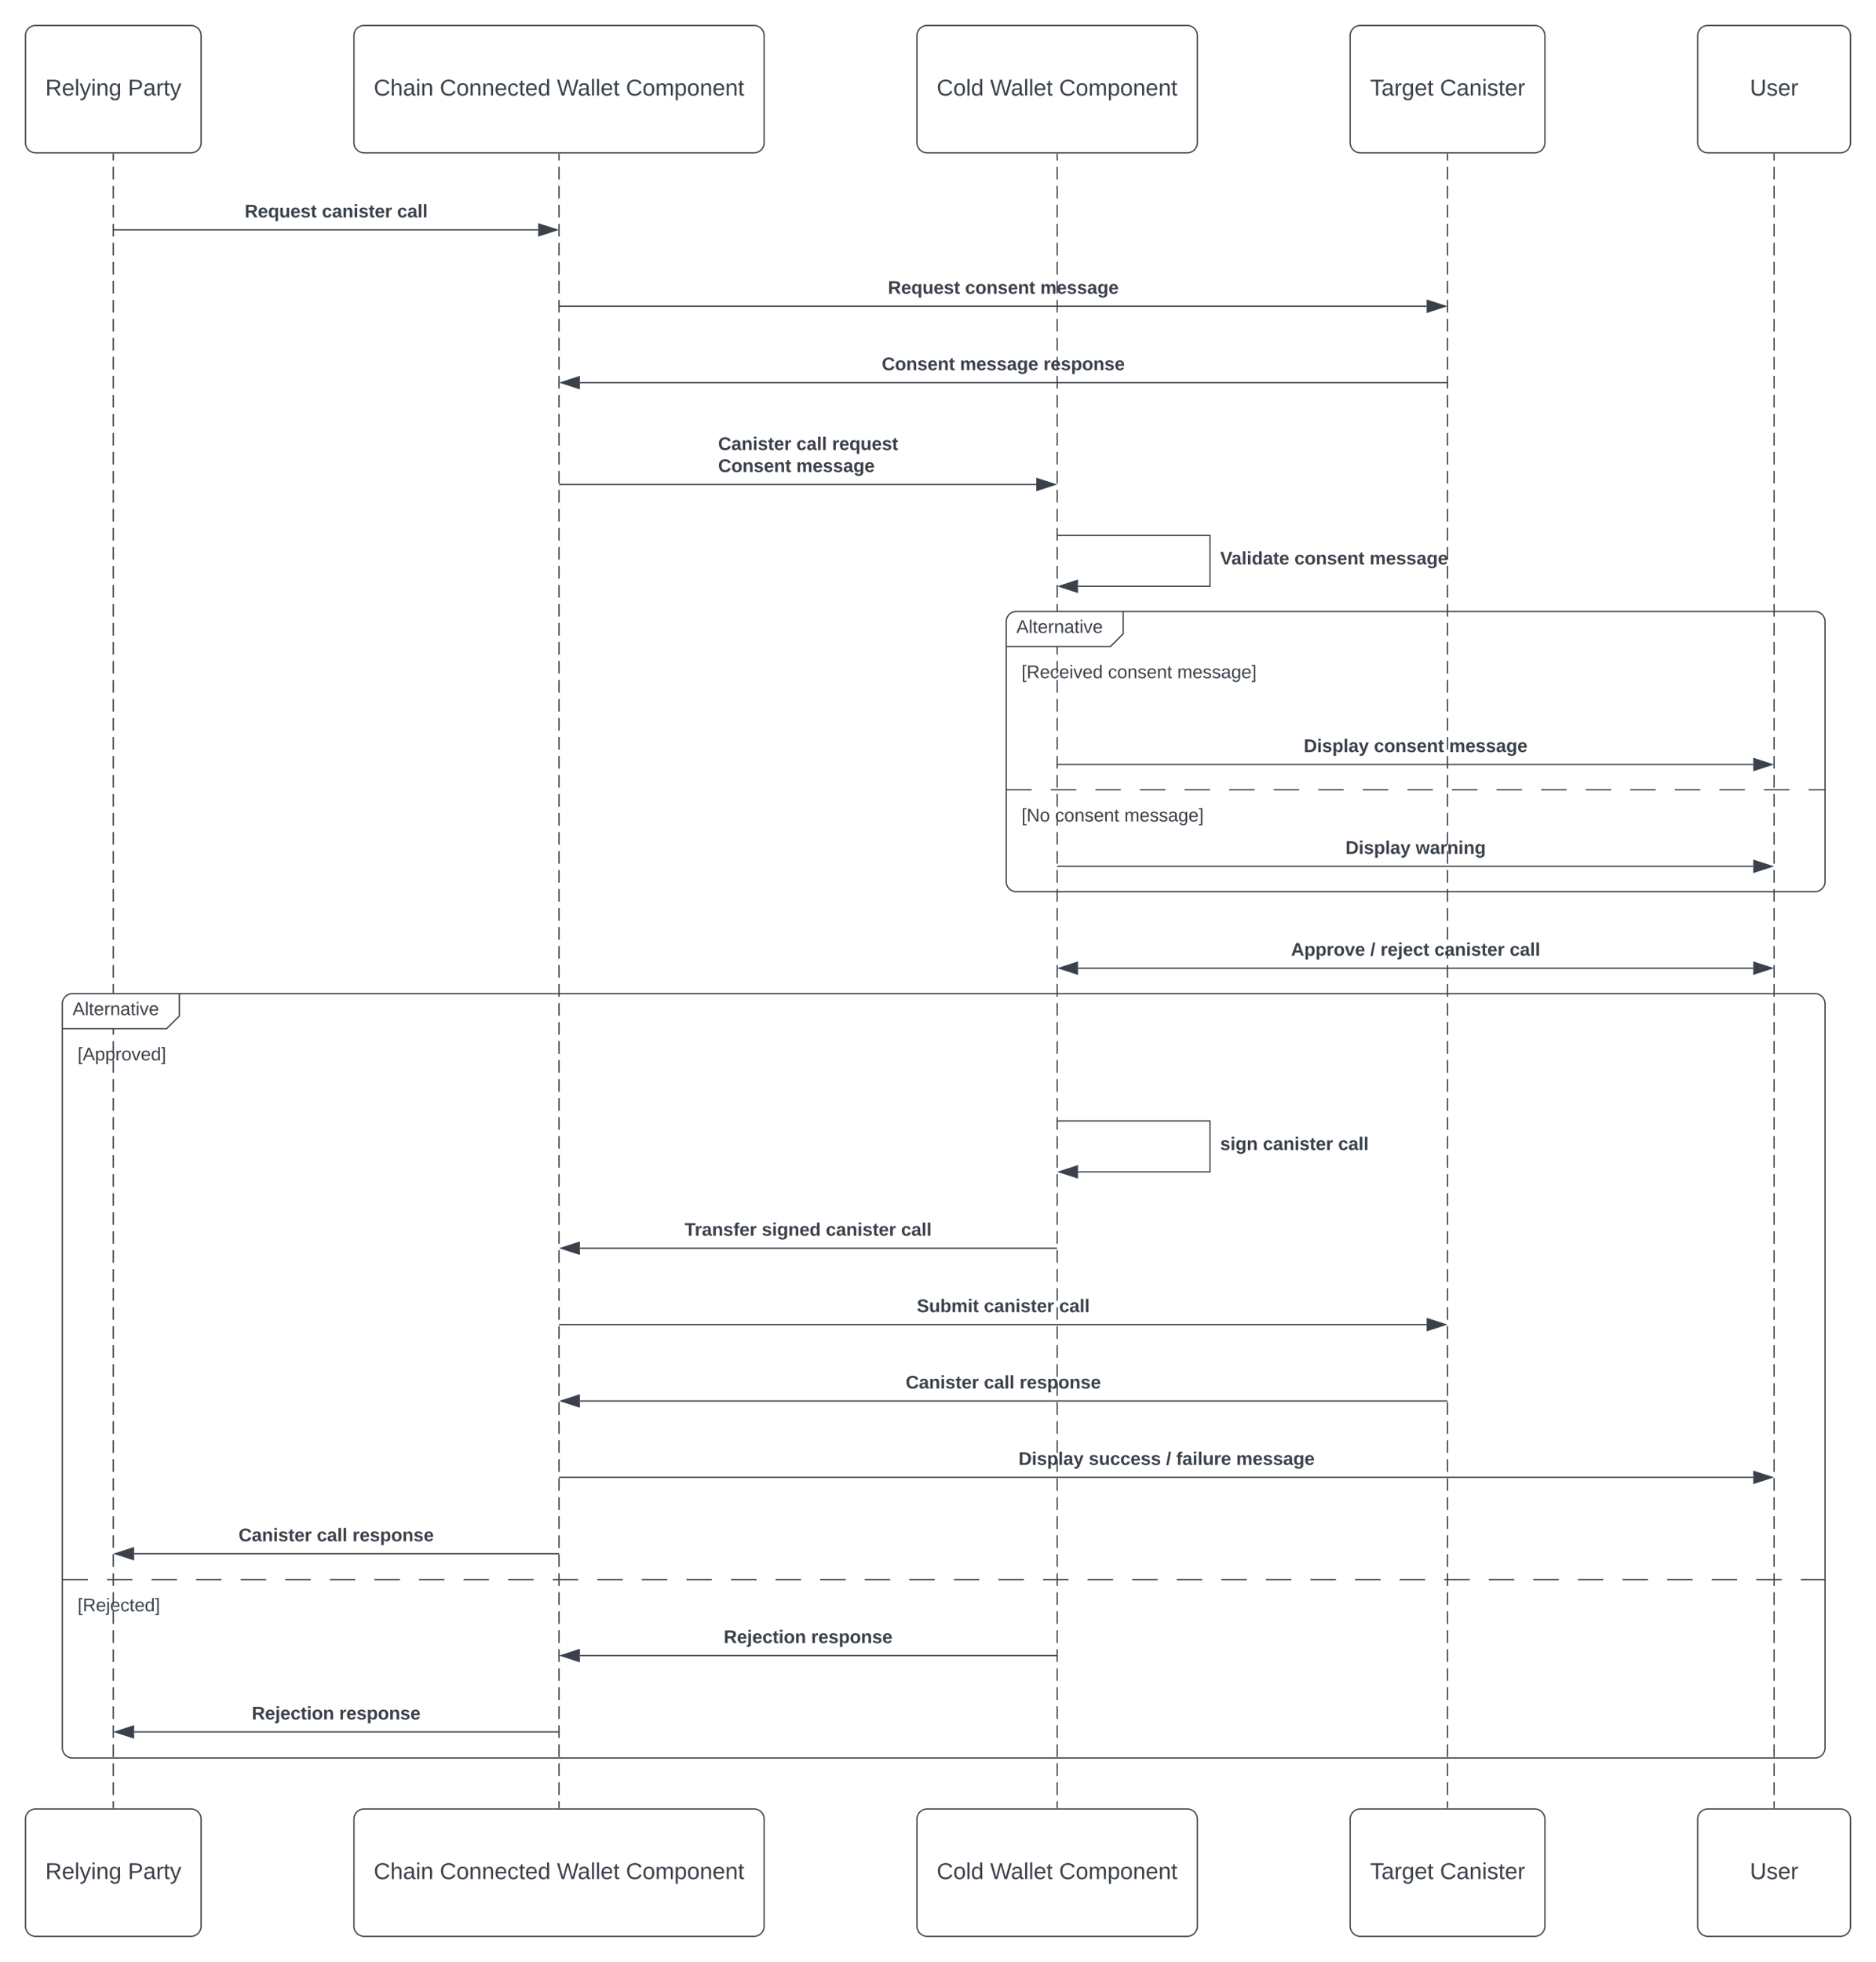 <svg xmlns="http://www.w3.org/2000/svg" xmlns:xlink="http://www.w3.org/1999/xlink" xmlns:lucid="lucid" width="1472.98" height="1540"><g transform="translate(-20 -20)" lucid:page-tab-id="0_0"><path d="M0 0h1760v2560H0z" fill="#fff"/><path d="M108.96 141v4.97m0 4.98v9.94m0 4.97v9.94m0 4.98v9.95m0 4.98v9.95m0 4.97v9.95m0 4.97v9.95m0 4.96v9.95m0 4.98v9.95m0 4.97v9.95m0 4.97v9.95m0 4.97v9.95m0 4.96V325m0 4.98v9.95m0 4.97v9.95m0 4.97v9.95m0 4.97v9.95m0 4.96v9.94m0 4.98v9.94m0 4.98v9.94m0 4.98v9.94m0 4.98v9.94m0 4.98v9.94m0 4.98v9.94m0 4.98v9.94m0 4.97v9.96m0 4.97v9.95m0 4.97v9.95m0 4.97v9.95m0 4.97v9.94m0 4.97v9.96m0 4.97v9.95m0 4.97v9.95m0 4.97v9.95m0 4.97v9.94m0 4.97v9.96m0 4.97v9.95m0 4.97V698m0 4.97v9.95m0 4.97v9.94m0 4.97v9.96m0 4.97v9.94m0 4.98v9.94m0 4.97v9.94m0 5v9.93m0 4.98v9.95m0 4.98v9.94m0 4.98v9.94m0 4.96v9.95m0 4.98v9.95m0 4.97v9.95m0 4.97v9.95m0 4.97v9.95m0 4.96v9.95m0 4.98v9.95m0 4.97v9.95m0 4.97v9.95m0 4.97v9.95m0 4.96v9.95m0 4.98v9.95m0 4.97v9.95m0 4.97v9.95m0 4.97v9.94m0 4.98v9.94m0 4.98v9.94m0 4.98v9.94m0 4.98v9.94m0 4.98v9.94m0 4.98v9.94m0 4.97v9.95m0 4.97v9.94m0 4.97v9.96m0 4.97v9.95m0 4.97v9.95m0 4.97v9.95m0 4.97v9.94m0 4.97v9.96m0 4.97v9.95m0 4.97v9.95m0 4.97v9.95m0 4.97v9.94m0 4.97v9.96m0 4.97v9.95m0 4.97v9.95m0 4.97v9.94m0 5v9.93m0 4.98v9.95m0 4.98v4.97" stroke="#3a414a" fill="none"/><path d="M109.46 141h-1v-.5h1zM109.46 1439.5h-1v-.5h1z" stroke="#3a414a" stroke-width=".05" fill="#3a414a"/><path d="M40 48a8 8 0 0 1 8-8h121.92a8 8 0 0 1 8 8v84a8 8 0 0 1-8 8H48a8 8 0 0 1-8-8z" stroke="#3a414a" fill="#fff"/><use xlink:href="#a" transform="matrix(1,0,0,1,40,40) translate(15.605 55.025)"/><use xlink:href="#b" transform="matrix(1,0,0,1,40,40) translate(80.455 55.025)"/><path d="M1156.55 141v4.97m0 4.98v9.94m0 4.97v9.94m0 4.98v9.95m0 4.98v9.95m0 4.97v9.95m0 4.97v9.95m0 4.96v9.95m0 4.98v9.95m0 4.97v9.95m0 4.97v9.95m0 4.97v9.95m0 4.96V325m0 4.98v9.95m0 4.97v9.95m0 4.97v9.95m0 4.97v9.95m0 4.96v9.94m0 4.98v9.94m0 4.98v9.94m0 4.98v9.94m0 4.98v9.94m0 4.98v9.94m0 4.98v9.94m0 4.98v9.94m0 4.97v9.96m0 4.97v9.95m0 4.97v9.95m0 4.97v9.95m0 4.97v9.94m0 4.97v9.96m0 4.97v9.95m0 4.97v9.95m0 4.97v9.95m0 4.97v9.94m0 4.97v9.96m0 4.97v9.95m0 4.97V698m0 4.97v9.95m0 4.97v9.94m0 4.97v9.96m0 4.97v9.94m0 4.98v9.94m0 4.97v9.94m0 5v9.93m0 4.98v9.95m0 4.98v9.94m0 4.98v9.94m0 4.96v9.95m0 4.98v9.95m0 4.97v9.95m0 4.97v9.95m0 4.97v9.95m0 4.96v9.95m0 4.98v9.95m0 4.97v9.95m0 4.97v9.95m0 4.97v9.95m0 4.96v9.95m0 4.98v9.95m0 4.97v9.95m0 4.97v9.95m0 4.97v9.94m0 4.98v9.94m0 4.98v9.94m0 4.98v9.94m0 4.98v9.94m0 4.98v9.94m0 4.98v9.94m0 4.97v9.95m0 4.97v9.94m0 4.97v9.96m0 4.97v9.95m0 4.97v9.95m0 4.97v9.95m0 4.97v9.94m0 4.97v9.96m0 4.97v9.95m0 4.97v9.95m0 4.97v9.95m0 4.97v9.94m0 4.97v9.96m0 4.97v9.95m0 4.97v9.95m0 4.97v9.94m0 5v9.93m0 4.98v9.95m0 4.98v4.97" stroke="#3a414a" fill="none"/><path d="M1157.05 141h-1v-.5h1zM1157.05 1439.5h-1v-.5h1z" stroke="#3a414a" stroke-width=".05" fill="#3a414a"/><path d="M458.95 141v4.97m0 4.98v9.94m0 4.97v9.94m0 4.98v9.95m0 4.98v9.95m0 4.97v9.95m0 4.97v9.95m0 4.96v9.95m0 4.98v9.95m0 4.97v9.95m0 4.97v9.95m0 4.97v9.95m0 4.96V325m0 4.98v9.95m0 4.97v9.95m0 4.97v9.95m0 4.97v9.95m0 4.96v9.94m0 4.98v9.94m0 4.98v9.94m0 4.98v9.94m0 4.98v9.94m0 4.98v9.94m0 4.98v9.94m0 4.98v9.94m0 4.97v9.96m0 4.97v9.95m0 4.97v9.95m0 4.97v9.95m0 4.97v9.94m0 4.97v9.96m0 4.97v9.95m0 4.97v9.95m0 4.97v9.95m0 4.97v9.94m0 4.97v9.96m0 4.97v9.95m0 4.97V698m0 4.97v9.95m0 4.97v9.94m0 4.97v9.96m0 4.97v9.94m0 4.98v9.94m0 4.97v9.94m0 5v9.93m0 4.98v9.95m0 4.98v9.94m0 4.98v9.94m0 4.96v9.95m0 4.98v9.95m0 4.97v9.95m0 4.97v9.95m0 4.97v9.95m0 4.96v9.95m0 4.98v9.95m0 4.97v9.95m0 4.97v9.95m0 4.97v9.95m0 4.96v9.95m0 4.98v9.95m0 4.97v9.95m0 4.97v9.95m0 4.97v9.94m0 4.98v9.94m0 4.98v9.94m0 4.98v9.94m0 4.98v9.94m0 4.98v9.94m0 4.98v9.94m0 4.97v9.95m0 4.97v9.94m0 4.97v9.96m0 4.97v9.95m0 4.97v9.95m0 4.97v9.95m0 4.97v9.94m0 4.97v9.96m0 4.97v9.95m0 4.97v9.95m0 4.97v9.95m0 4.97v9.94m0 4.97v9.96m0 4.97v9.95m0 4.97v9.95m0 4.97v9.94m0 5v9.93m0 4.98v9.95m0 4.98v4.97" stroke="#3a414a" fill="none"/><path d="M459.45 141h-1v-.5h1zM459.45 1439.5h-1v-.5h1z" stroke="#3a414a" stroke-width=".05" fill="#3a414a"/><path d="M850.05 141v4.97m0 4.98v9.94m0 4.97v9.94m0 4.98v9.95m0 4.98v9.95m0 4.97v9.95m0 4.97v9.95m0 4.96v9.95m0 4.98v9.95m0 4.97v9.95m0 4.97v9.95m0 4.97v9.95m0 4.96V325m0 4.98v9.95m0 4.97v9.95m0 4.97v9.95m0 4.97v9.95m0 4.96v9.94m0 4.98v9.94m0 4.98v9.94m0 4.98v9.94m0 4.98v9.94m0 4.98v9.94m0 4.98v9.94m0 4.98v9.94m0 4.97v9.96m0 4.97v9.95m0 4.97v9.95m0 4.97v9.95m0 4.97v9.94m0 4.97v9.96m0 4.97v9.95m0 4.97v9.95m0 4.97v9.95m0 4.97v9.94m0 4.97v9.96m0 4.97v9.95m0 4.97V698m0 4.97v9.95m0 4.97v9.94m0 4.97v9.96m0 4.97v9.94m0 4.98v9.94m0 4.97v9.94m0 5v9.93m0 4.98v9.95m0 4.98v9.94m0 4.98v9.94m0 4.96v9.95m0 4.98v9.95m0 4.97v9.95m0 4.97v9.95m0 4.97v9.95m0 4.96v9.95m0 4.98v9.95m0 4.97v9.95m0 4.97v9.95m0 4.97v9.95m0 4.96v9.95m0 4.98v9.95m0 4.97v9.95m0 4.97v9.95m0 4.97v9.94m0 4.98v9.94m0 4.98v9.94m0 4.98v9.94m0 4.98v9.94m0 4.98v9.94m0 4.98v9.94m0 4.97v9.95m0 4.97v9.94m0 4.97v9.96m0 4.97v9.95m0 4.97v9.95m0 4.97v9.95m0 4.97v9.94m0 4.97v9.96m0 4.97v9.95m0 4.97v9.95m0 4.97v9.95m0 4.97v9.94m0 4.97v9.96m0 4.97v9.95m0 4.97v9.95m0 4.97v9.94m0 5v9.93m0 4.98v9.95m0 4.98v4.97" stroke="#3a414a" fill="none"/><path d="M850.55 141h-1v-.5h1zM850.55 1439.5h-1v-.5h1z" stroke="#3a414a" stroke-width=".05" fill="#3a414a"/><path d="M1412.98 141v4.97m0 4.98v9.94m0 4.97v9.94m0 4.98v9.95m0 4.98v9.95m0 4.97v9.95m0 4.97v9.95m0 4.96v9.95m0 4.98v9.95m0 4.97v9.95m0 4.97v9.95m0 4.97v9.95m0 4.96V325m0 4.98v9.95m0 4.97v9.95m0 4.97v9.95m0 4.97v9.95m0 4.96v9.94m0 4.98v9.94m0 4.98v9.94m0 4.98v9.94m0 4.98v9.94m0 4.98v9.94m0 4.98v9.94m0 4.98v9.94m0 4.97v9.96m0 4.97v9.95m0 4.97v9.95m0 4.97v9.95m0 4.97v9.94m0 4.97v9.96m0 4.97v9.95m0 4.97v9.95m0 4.97v9.95m0 4.97v9.94m0 4.97v9.96m0 4.97v9.95m0 4.97V698m0 4.97v9.95m0 4.97v9.94m0 4.97v9.96m0 4.97v9.94m0 4.98v9.94m0 4.97v9.94m0 5v9.93m0 4.98v9.95m0 4.98v9.94m0 4.98v9.94m0 4.96v9.95m0 4.98v9.95m0 4.97v9.95m0 4.97v9.95m0 4.97v9.95m0 4.96v9.95m0 4.98v9.95m0 4.97v9.95m0 4.97v9.95m0 4.97v9.95m0 4.96v9.95m0 4.98v9.95m0 4.97v9.95m0 4.97v9.95m0 4.97v9.94m0 4.98v9.94m0 4.98v9.94m0 4.98v9.94m0 4.98v9.94m0 4.98v9.94m0 4.98v9.94m0 4.97v9.95m0 4.97v9.94m0 4.97v9.96m0 4.97v9.95m0 4.97v9.95m0 4.97v9.95m0 4.97v9.94m0 4.97v9.96m0 4.97v9.95m0 4.97v9.95m0 4.97v9.95m0 4.97v9.94m0 4.97v9.96m0 4.97v9.95m0 4.97v9.95m0 4.97v9.94m0 5v9.93m0 4.98v9.95m0 4.98v4.97" stroke="#3a414a" fill="none"/><path d="M1413.48 141h-1v-.5h1zM1413.48 1439.5h-1v-.5h1z" stroke="#3a414a" stroke-width=".05" fill="#3a414a"/><path d="M40 1448a8 8 0 0 1 8-8h121.92a8 8 0 0 1 8 8v84a8 8 0 0 1-8 8H48a8 8 0 0 1-8-8z" stroke="#3a414a" fill="#fff"/><use xlink:href="#a" transform="matrix(1,0,0,1,40,1440) translate(15.605 55.025)"/><use xlink:href="#b" transform="matrix(1,0,0,1,40,1440) translate(80.455 55.025)"/><path d="M297.92 48a8 8 0 0 1 8-8H612a8 8 0 0 1 8 8v84a8 8 0 0 1-8 8H305.9a8 8 0 0 1-8-8z" stroke="#3a414a" fill="#fff"/><use xlink:href="#c" transform="matrix(1,0,0,1,297.92,40) translate(15.53 55.025)"/><use xlink:href="#d" transform="matrix(1,0,0,1,297.92,40) translate(67.43 55.025)"/><use xlink:href="#e" transform="matrix(1,0,0,1,297.92,40) translate(159.38 55.025)"/><use xlink:href="#f" transform="matrix(1,0,0,1,297.92,40) translate(213.58 55.025)"/><path d="M297.92 1448a8 8 0 0 1 8-8H612a8 8 0 0 1 8 8v84a8 8 0 0 1-8 8H305.9a8 8 0 0 1-8-8z" stroke="#3a414a" fill="#fff"/><use xlink:href="#c" transform="matrix(1,0,0,1,297.92,1440) translate(15.53 55.025)"/><use xlink:href="#d" transform="matrix(1,0,0,1,297.92,1440) translate(67.43 55.025)"/><use xlink:href="#e" transform="matrix(1,0,0,1,297.92,1440) translate(159.38 55.025)"/><use xlink:href="#f" transform="matrix(1,0,0,1,297.92,1440) translate(213.58 55.025)"/><path d="M740 48a8 8 0 0 1 8-8h204.1a8 8 0 0 1 8 8v84a8 8 0 0 1-8 8H748a8 8 0 0 1-8-8z" stroke="#3a414a" fill="#fff"/><use xlink:href="#g" transform="matrix(1,0,0,1,739.99,40) translate(15.505 55.025)"/><use xlink:href="#e" transform="matrix(1,0,0,1,739.99,40) translate(57.405 55.025)"/><use xlink:href="#f" transform="matrix(1,0,0,1,739.99,40) translate(111.605 55.025)"/><path d="M740 1448a8 8 0 0 1 8-8h204.1a8 8 0 0 1 8 8v84a8 8 0 0 1-8 8H748a8 8 0 0 1-8-8z" stroke="#3a414a" fill="#fff"/><use xlink:href="#g" transform="matrix(1,0,0,1,739.99,1440) translate(15.505 55.025)"/><use xlink:href="#e" transform="matrix(1,0,0,1,739.99,1440) translate(57.405 55.025)"/><use xlink:href="#f" transform="matrix(1,0,0,1,739.99,1440) translate(111.605 55.025)"/><path d="M1080.1 48a8 8 0 0 1 8-8H1225a8 8 0 0 1 8 8v84a8 8 0 0 1-8 8H1088.1a8 8 0 0 1-8-8z" stroke="#3a414a" fill="#fff"/><use xlink:href="#h" transform="matrix(1,0,0,1,1080.11,40) translate(15.63 55.025)"/><use xlink:href="#i" transform="matrix(1,0,0,1,1080.11,40) translate(70.53 55.025)"/><path d="M1080.1 1448a8 8 0 0 1 8-8H1225a8 8 0 0 1 8 8v84a8 8 0 0 1-8 8H1088.1a8 8 0 0 1-8-8z" stroke="#3a414a" fill="#fff"/><use xlink:href="#h" transform="matrix(1,0,0,1,1080.11,1440) translate(15.63 55.025)"/><use xlink:href="#i" transform="matrix(1,0,0,1,1080.11,1440) translate(70.53 55.025)"/><path d="M1352.98 48a8 8 0 0 1 8-8h104a8 8 0 0 1 8 8v84a8 8 0 0 1-8 8h-104a8 8 0 0 1-8-8z" stroke="#3a414a" fill="#fff"/><use xlink:href="#j" transform="matrix(1,0,0,1,1352.98,40) translate(41.055 55.025)"/><path d="M1352.98 1448a8 8 0 0 1 8-8h104a8 8 0 0 1 8 8v84a8 8 0 0 1-8 8h-104a8 8 0 0 1-8-8z" stroke="#3a414a" fill="#fff"/><use xlink:href="#j" transform="matrix(1,0,0,1,1352.98,1440) translate(41.055 55.025)"/><path d="M109.46 200.45h333.1M109.47 200.45h-.5" stroke="#3a414a" fill="none"/><path d="M457.34 200.45l-14.27 4.64v-9.28z" stroke="#3a414a" fill="#3a414a"/><use xlink:href="#k" transform="matrix(1,0,0,1,212.102,179.18) translate(0 11.516)"/><use xlink:href="#l" transform="matrix(1,0,0,1,212.102,179.18) translate(60.62 11.516)"/><use xlink:href="#m" transform="matrix(1,0,0,1,212.102,179.18) translate(119.72 11.516)"/><path d="M459.45 260.4h680.7M459.47 260.4h-.52" stroke="#3a414a" fill="none"/><path d="M1154.93 260.4l-14.27 4.64v-9.27z" stroke="#3a414a" fill="#3a414a"/><use xlink:href="#k" transform="matrix(1,0,0,1,717.161,239.133) translate(0 11.516)"/><use xlink:href="#n" transform="matrix(1,0,0,1,717.161,239.133) translate(60.62 11.516)"/><use xlink:href="#o" transform="matrix(1,0,0,1,717.161,239.133) translate(119.64 11.516)"/><path d="M1156.05 320.36h-680.7M1156.03 320.36h.52" stroke="#3a414a" fill="none"/><path d="M460.57 320.36l14.27-4.63V325z" stroke="#3a414a" fill="#3a414a"/><use xlink:href="#p" transform="matrix(1,0,0,1,712.362,299.087) translate(0 11.516)"/><use xlink:href="#q" transform="matrix(1,0,0,1,712.362,299.087) translate(61.379 11.516)"/><use xlink:href="#r" transform="matrix(1,0,0,1,712.362,299.087) translate(126.917 11.516)"/><path d="M459.45 400.3h374.22M459.47 400.3h-.52" stroke="#3a414a" fill="none"/><path d="M848.43 400.3l-14.26 4.63v-9.26z" stroke="#3a414a" fill="#3a414a"/><use xlink:href="#s" transform="matrix(1,0,0,1,583.846,361.752) translate(0 11.516)"/><use xlink:href="#t" transform="matrix(1,0,0,1,583.846,361.752) translate(61.459 11.516)"/><use xlink:href="#u" transform="matrix(1,0,0,1,583.846,361.752) translate(89.45 11.516)"/><use xlink:href="#p" transform="matrix(1,0,0,1,583.846,361.752) translate(0 28.79)"/><use xlink:href="#v" transform="matrix(1,0,0,1,583.846,361.752) translate(61.379 28.79)"/><path d="M850.55 440.27h119.5v39.97H866.43M850.56 440.27h-.5" stroke="#3a414a" fill="none"/><path d="M851.67 480.24l14.26-4.64v9.27z" stroke="#3a414a" fill="#3a414a"/><use xlink:href="#w" transform="matrix(1,0,0,1,978.05,451.617) translate(0 11.516)"/><use xlink:href="#n" transform="matrix(1,0,0,1,978.05,451.617) translate(58.3 11.516)"/><use xlink:href="#o" transform="matrix(1,0,0,1,978.05,451.617) translate(117.32 11.516)"/><path d="M810.05 508a8 8 0 0 1 8-8h75.86a8 8 0 0 1 8 8v2.44a17.07 17.07 0 0 1-5 12.08 17.07 17.07 0 0 1-12.06 5h-66.8a8 8 0 0 1-8-8z" fill="#fff"/><path d="M901.9 500v17.52l-10 10h-81.85" stroke="#3a414a" fill="none"/><path d="M810.05 508a8 8 0 0 1 8-8h626.93a8 8 0 0 1 8 8v204a8 8 0 0 1-8 8H818.05a8 8 0 0 1-8-8zM810.05 640h20m15 0h20m15 0h20m15 0h20m15 0h20m15 0h20m15 0h20m15 0h20m15 0h20m15 0h20m15 0h20m15 0h20m15 0h20m15 0h20m15 0h20m15 0h20m15 0h20m15 0h20m15 0h12.93" stroke="#3a414a" fill="none"/><use xlink:href="#x" transform="matrix(1,0,0,1,818.05,500) translate(0 16.879)"/><use xlink:href="#y" transform="matrix(1,0,0,1,822.05,535.516) translate(0 16.879)"/><use xlink:href="#z" transform="matrix(1,0,0,1,822.05,535.516) translate(67.897 16.879)"/><use xlink:href="#A" transform="matrix(1,0,0,1,822.05,535.516) translate(122.279 16.879)"/><use xlink:href="#B" transform="matrix(1,0,0,1,822.05,648) translate(0 16.879)"/><use xlink:href="#z" transform="matrix(1,0,0,1,822.05,648) translate(26.351 16.879)"/><use xlink:href="#A" transform="matrix(1,0,0,1,822.05,648) translate(80.733 16.879)"/><path d="M850.55 620.13h546.05M850.56 620.13h-.5" stroke="#3a414a" fill="none"/><path d="M1411.36 620.13l-14.26 4.64v-9.27z" stroke="#3a414a" fill="#3a414a"/><use xlink:href="#C" transform="matrix(1,0,0,1,1043.685,598.857) translate(0 11.516)"/><use xlink:href="#D" transform="matrix(1,0,0,1,1043.685,598.857) translate(55.101 11.516)"/><use xlink:href="#E" transform="matrix(1,0,0,1,1043.685,598.857) translate(114.121 11.516)"/><path d="M850.55 700.07h546.05M850.56 700.07h-.5" stroke="#3a414a" fill="none"/><path d="M1411.36 700.07l-14.26 4.63v-9.27z" stroke="#3a414a" fill="#3a414a"/><use xlink:href="#C" transform="matrix(1,0,0,1,1076.434,678.795) translate(0 11.516)"/><use xlink:href="#F" transform="matrix(1,0,0,1,1076.434,678.795) translate(55.101 11.516)"/><path d="M866.43 780h530.17" stroke="#3a414a" fill="none"/><path d="M851.67 780l14.26-4.63v9.27zM1411.36 780l-14.26 4.64v-9.27z" stroke="#3a414a" fill="#3a414a"/><use xlink:href="#G" transform="matrix(1,0,0,1,1033.688,758.734) translate(0 11.516)"/><use xlink:href="#H" transform="matrix(1,0,0,1,1033.688,758.734) translate(62.219 11.516)"/><use xlink:href="#I" transform="matrix(1,0,0,1,1033.688,758.734) translate(70.216 11.516)"/><use xlink:href="#J" transform="matrix(1,0,0,1,1033.688,758.734) translate(112.562 11.516)"/><use xlink:href="#K" transform="matrix(1,0,0,1,1033.688,758.734) translate(171.662 11.516)"/><path d="M68.96 808a8 8 0 0 1 8-8h75.86a8 8 0 0 1 8 8v2.45a17.07 17.07 0 0 1-5 12.07 17.07 17.07 0 0 1-12.07 5h-66.8a8 8 0 0 1-8-8z" fill="#fff"/><path d="M160.82 800v17.52l-10 10H68.96" stroke="#3a414a" fill="none"/><path d="M68.96 808a8 8 0 0 1 8-8h1368.02a8 8 0 0 1 8 8v584a8 8 0 0 1-8 8H76.96a8 8 0 0 1-8-8zM68.96 1260h20m15 0h20m15 0h20m15 0h20m15 0h20m15 0h20m15 0h20m15 0h20m15 0h20m15 0h20m15 0h20m15 0h20m15 0h20m15 0h20m15 0h20m15 0h20m15 0h20m15 0h20m15 0h20m15 0h20m15 0h20m15 0h20m15 0h20m15 0h20m15 0h20m15 0h20m15 0h20m15 0h20m15 0h20m15 0h20m15 0h20m15 0h20m15 0h20m15 0h20m15 0h20m15 0h20m15 0h20m15 0h20m15 0h20m15 0h19.02" stroke="#3a414a" fill="none"/><g><use xlink:href="#x" transform="matrix(1,0,0,1,76.96,800) translate(0 16.879)"/></g><g><use xlink:href="#L" transform="matrix(1,0,0,1,80.96,835.516) translate(0 16.879)"/></g><g><use xlink:href="#M" transform="matrix(1,0,0,1,80.96,1268) translate(0 16.879)"/></g><path d="M850.55 899.9h119.5v40H866.43M850.56 899.9h-.5" stroke="#3a414a" fill="none"/><path d="M851.67 939.9l14.26-4.65v9.27z" stroke="#3a414a" fill="#3a414a"/><g><use xlink:href="#N" transform="matrix(1,0,0,1,978.05,911.263) translate(0 11.516)"/><use xlink:href="#O" transform="matrix(1,0,0,1,978.05,911.263) translate(33.509 11.516)"/><use xlink:href="#K" transform="matrix(1,0,0,1,978.05,911.263) translate(92.609 11.516)"/></g><path d="M849.55 999.84h-374.2M849.54 999.84h.5" stroke="#3a414a" fill="none"/><path d="M460.57 999.84l14.27-4.64v9.27z" stroke="#3a414a" fill="#3a414a"/><g><use xlink:href="#P" transform="matrix(1,0,0,1,557.495,978.564) translate(0 11.516)"/><use xlink:href="#Q" transform="matrix(1,0,0,1,557.495,978.564) translate(60.66 11.516)"/><use xlink:href="#J" transform="matrix(1,0,0,1,557.495,978.564) translate(110.923 11.516)"/><use xlink:href="#K" transform="matrix(1,0,0,1,557.495,978.564) translate(170.023 11.516)"/></g><path d="M459.45 1059.8h680.7M459.47 1059.8h-.52" stroke="#3a414a" fill="none"/><path d="M1154.93 1059.8l-14.27 4.63v-9.27z" stroke="#3a414a" fill="#3a414a"/><g><use xlink:href="#R" transform="matrix(1,0,0,1,739.873,1038.518) translate(0 11.516)"/><use xlink:href="#O" transform="matrix(1,0,0,1,739.873,1038.518) translate(52.662 11.516)"/><use xlink:href="#K" transform="matrix(1,0,0,1,739.873,1038.518) translate(111.762 11.516)"/></g><path d="M1156.05 1119.75h-680.7M1156.03 1119.75h.52" stroke="#3a414a" fill="none"/><path d="M460.57 1119.75l14.27-4.64v9.28z" stroke="#3a414a" fill="#3a414a"/><g><use xlink:href="#S" transform="matrix(1,0,0,1,731.096,1098.472) translate(0 11.516)"/><use xlink:href="#T" transform="matrix(1,0,0,1,731.096,1098.472) translate(61.459 11.516)"/><use xlink:href="#U" transform="matrix(1,0,0,1,731.096,1098.472) translate(89.45 11.516)"/></g><path d="M459.45 1179.7h937.15M459.47 1179.7h-.52" stroke="#3a414a" fill="none"/><path d="M1411.36 1179.7l-14.26 4.63v-9.26z" stroke="#3a414a" fill="#3a414a"/><g><use xlink:href="#C" transform="matrix(1,0,0,1,819.727,1158.426) translate(0 11.516)"/><use xlink:href="#V" transform="matrix(1,0,0,1,819.727,1158.426) translate(55.101 11.516)"/><use xlink:href="#W" transform="matrix(1,0,0,1,819.727,1158.426) translate(115.841 11.516)"/><use xlink:href="#X" transform="matrix(1,0,0,1,819.727,1158.426) translate(123.838 11.516)"/><use xlink:href="#E" transform="matrix(1,0,0,1,819.727,1158.426) translate(170.942 11.516)"/></g><path d="M458.45 1239.65h-333.1M458.44 1239.65h.5" stroke="#3a414a" fill="none"/><path d="M110.58 1239.65l14.26-4.63v9.27z" stroke="#3a414a" fill="#3a414a"/><g><use xlink:href="#S" transform="matrix(1,0,0,1,207.303,1218.38) translate(0 11.516)"/><use xlink:href="#T" transform="matrix(1,0,0,1,207.303,1218.38) translate(61.459 11.516)"/><use xlink:href="#U" transform="matrix(1,0,0,1,207.303,1218.38) translate(89.45 11.516)"/></g><path d="M849.55 1319.6h-374.2M849.54 1319.6h.5" stroke="#3a414a" fill="none"/><path d="M460.57 1319.6l14.27-4.64v9.27z" stroke="#3a414a" fill="#3a414a"/><g><use xlink:href="#Y" transform="matrix(1,0,0,1,588.265,1298.318) translate(0 11.516)"/><use xlink:href="#Z" transform="matrix(1,0,0,1,588.265,1298.318) translate(68.617 11.516)"/></g><path d="M458.45 1379.55h-333.1M458.44 1379.55h.5" stroke="#3a414a" fill="none"/><path d="M110.58 1379.55l14.26-4.64v9.28z" stroke="#3a414a" fill="#3a414a"/><g><use xlink:href="#Y" transform="matrix(1,0,0,1,217.72,1358.272) translate(0 11.516)"/><use xlink:href="#Z" transform="matrix(1,0,0,1,217.72,1358.272) translate(68.617 11.516)"/></g><defs><path fill="#3a414a" d="M233-177c-1 41-23 64-60 70L243 0h-38l-65-103H63V0H30v-248c88 3 205-21 203 71zM63-129c60-2 137 13 137-47 0-61-80-42-137-45v92" id="aa"/><path fill="#3a414a" d="M100-194c63 0 86 42 84 106H49c0 40 14 67 53 68 26 1 43-12 49-29l28 8c-11 28-37 45-77 45C44 4 14-33 15-96c1-61 26-98 85-98zm52 81c6-60-76-77-97-28-3 7-6 17-6 28h103" id="ab"/><path fill="#3a414a" d="M24 0v-261h32V0H24" id="ac"/><path fill="#3a414a" d="M179-190L93 31C79 59 56 82 12 73V49c39 6 53-20 64-50L1-190h34L92-34l54-156h33" id="ad"/><path fill="#3a414a" d="M24-231v-30h32v30H24zM24 0v-190h32V0H24" id="ae"/><path fill="#3a414a" d="M117-194c89-4 53 116 60 194h-32v-121c0-31-8-49-39-48C34-167 62-67 57 0H25l-1-190h30c1 10-1 24 2 32 11-22 29-35 61-36" id="af"/><path fill="#3a414a" d="M177-190C167-65 218 103 67 71c-23-6-38-20-44-43l32-5c15 47 100 32 89-28v-30C133-14 115 1 83 1 29 1 15-40 15-95c0-56 16-97 71-98 29-1 48 16 59 35 1-10 0-23 2-32h30zM94-22c36 0 50-32 50-73 0-42-14-75-50-75-39 0-46 34-46 75s6 73 46 73" id="ag"/><g id="a"><use transform="matrix(0.05,0,0,0.05,0,0)" xlink:href="#aa"/><use transform="matrix(0.05,0,0,0.05,12.95,0)" xlink:href="#ab"/><use transform="matrix(0.05,0,0,0.05,22.95,0)" xlink:href="#ac"/><use transform="matrix(0.05,0,0,0.05,26.9,0)" xlink:href="#ad"/><use transform="matrix(0.05,0,0,0.05,35.9,0)" xlink:href="#ae"/><use transform="matrix(0.05,0,0,0.05,39.85,0)" xlink:href="#af"/><use transform="matrix(0.05,0,0,0.05,49.85,0)" xlink:href="#ag"/></g><path fill="#3a414a" d="M30-248c87 1 191-15 191 75 0 78-77 80-158 76V0H30v-248zm33 125c57 0 124 11 124-50 0-59-68-47-124-48v98" id="ah"/><path fill="#3a414a" d="M141-36C126-15 110 5 73 4 37 3 15-17 15-53c-1-64 63-63 125-63 3-35-9-54-41-54-24 1-41 7-42 31l-33-3c5-37 33-52 76-52 45 0 72 20 72 64v82c-1 20 7 32 28 27v20c-31 9-61-2-59-35zM48-53c0 20 12 33 32 33 41-3 63-29 60-74-43 2-92-5-92 41" id="ai"/><path fill="#3a414a" d="M114-163C36-179 61-72 57 0H25l-1-190h30c1 12-1 29 2 39 6-27 23-49 58-41v29" id="aj"/><path fill="#3a414a" d="M59-47c-2 24 18 29 38 22v24C64 9 27 4 27-40v-127H5v-23h24l9-43h21v43h35v23H59v120" id="ak"/><g id="b"><use transform="matrix(0.05,0,0,0.05,0,0)" xlink:href="#ah"/><use transform="matrix(0.05,0,0,0.05,12,0)" xlink:href="#ai"/><use transform="matrix(0.05,0,0,0.05,22,0)" xlink:href="#aj"/><use transform="matrix(0.05,0,0,0.05,27.95,0)" xlink:href="#ak"/><use transform="matrix(0.05,0,0,0.05,32.95,0)" xlink:href="#ad"/></g><path fill="#3a414a" d="M212-179c-10-28-35-45-73-45-59 0-87 40-87 99 0 60 29 101 89 101 43 0 62-24 78-52l27 14C228-24 195 4 139 4 59 4 22-46 18-125c-6-104 99-153 187-111 19 9 31 26 39 46" id="al"/><path fill="#3a414a" d="M106-169C34-169 62-67 57 0H25v-261h32l-1 103c12-21 28-36 61-36 89 0 53 116 60 194h-32v-121c2-32-8-49-39-48" id="am"/><g id="c"><use transform="matrix(0.05,0,0,0.05,0,0)" xlink:href="#al"/><use transform="matrix(0.05,0,0,0.05,12.95,0)" xlink:href="#am"/><use transform="matrix(0.05,0,0,0.05,22.95,0)" xlink:href="#ai"/><use transform="matrix(0.05,0,0,0.05,32.95,0)" xlink:href="#ae"/><use transform="matrix(0.05,0,0,0.05,36.9,0)" xlink:href="#af"/></g><path fill="#3a414a" d="M100-194c62-1 85 37 85 99 1 63-27 99-86 99S16-35 15-95c0-66 28-99 85-99zM99-20c44 1 53-31 53-75 0-43-8-75-51-75s-53 32-53 75 10 74 51 75" id="an"/><path fill="#3a414a" d="M96-169c-40 0-48 33-48 73s9 75 48 75c24 0 41-14 43-38l32 2c-6 37-31 61-74 61-59 0-76-41-82-99-10-93 101-131 147-64 4 7 5 14 7 22l-32 3c-4-21-16-35-41-35" id="ao"/><path fill="#3a414a" d="M85-194c31 0 48 13 60 33l-1-100h32l1 261h-30c-2-10 0-23-3-31C134-8 116 4 85 4 32 4 16-35 15-94c0-66 23-100 70-100zm9 24c-40 0-46 34-46 75 0 40 6 74 45 74 42 0 51-32 51-76 0-42-9-74-50-73" id="ap"/><g id="d"><use transform="matrix(0.05,0,0,0.05,0,0)" xlink:href="#al"/><use transform="matrix(0.05,0,0,0.05,12.95,0)" xlink:href="#an"/><use transform="matrix(0.05,0,0,0.05,22.95,0)" xlink:href="#af"/><use transform="matrix(0.05,0,0,0.05,32.95,0)" xlink:href="#af"/><use transform="matrix(0.05,0,0,0.05,42.95,0)" xlink:href="#ab"/><use transform="matrix(0.05,0,0,0.05,52.95,0)" xlink:href="#ao"/><use transform="matrix(0.05,0,0,0.05,61.95,0)" xlink:href="#ak"/><use transform="matrix(0.05,0,0,0.05,66.95,0)" xlink:href="#ab"/><use transform="matrix(0.05,0,0,0.05,76.95,0)" xlink:href="#ap"/></g><path fill="#3a414a" d="M266 0h-40l-56-210L115 0H75L2-248h35L96-30l15-64 43-154h32l59 218 59-218h35" id="aq"/><g id="e"><use transform="matrix(0.05,0,0,0.05,0,0)" xlink:href="#aq"/><use transform="matrix(0.05,0,0,0.05,16.3,0)" xlink:href="#ai"/><use transform="matrix(0.05,0,0,0.05,26.3,0)" xlink:href="#ac"/><use transform="matrix(0.05,0,0,0.05,30.25,0)" xlink:href="#ac"/><use transform="matrix(0.05,0,0,0.05,34.2,0)" xlink:href="#ab"/><use transform="matrix(0.05,0,0,0.05,44.2,0)" xlink:href="#ak"/></g><path fill="#3a414a" d="M210-169c-67 3-38 105-44 169h-31v-121c0-29-5-50-35-48C34-165 62-65 56 0H25l-1-190h30c1 10-1 24 2 32 10-44 99-50 107 0 11-21 27-35 58-36 85-2 47 119 55 194h-31v-121c0-29-5-49-35-48" id="ar"/><path fill="#3a414a" d="M115-194c55 1 70 41 70 98S169 2 115 4C84 4 66-9 55-30l1 105H24l-1-265h31l2 30c10-21 28-34 59-34zm-8 174c40 0 45-34 45-75s-6-73-45-74c-42 0-51 32-51 76 0 43 10 73 51 73" id="as"/><g id="f"><use transform="matrix(0.05,0,0,0.05,0,0)" xlink:href="#al"/><use transform="matrix(0.05,0,0,0.05,12.95,0)" xlink:href="#an"/><use transform="matrix(0.05,0,0,0.05,22.95,0)" xlink:href="#ar"/><use transform="matrix(0.05,0,0,0.05,37.9,0)" xlink:href="#as"/><use transform="matrix(0.05,0,0,0.05,47.9,0)" xlink:href="#an"/><use transform="matrix(0.05,0,0,0.05,57.9,0)" xlink:href="#af"/><use transform="matrix(0.05,0,0,0.05,67.9,0)" xlink:href="#ab"/><use transform="matrix(0.05,0,0,0.05,77.9,0)" xlink:href="#af"/><use transform="matrix(0.05,0,0,0.05,87.9,0)" xlink:href="#ak"/></g><g id="g"><use transform="matrix(0.05,0,0,0.05,0,0)" xlink:href="#al"/><use transform="matrix(0.05,0,0,0.05,12.95,0)" xlink:href="#an"/><use transform="matrix(0.05,0,0,0.05,22.95,0)" xlink:href="#ac"/><use transform="matrix(0.05,0,0,0.05,26.9,0)" xlink:href="#ap"/></g><path fill="#3a414a" d="M127-220V0H93v-220H8v-28h204v28h-85" id="at"/><g id="h"><use transform="matrix(0.05,0,0,0.05,0,0)" xlink:href="#at"/><use transform="matrix(0.05,0,0,0.05,8.95,0)" xlink:href="#ai"/><use transform="matrix(0.05,0,0,0.05,18.95,0)" xlink:href="#aj"/><use transform="matrix(0.05,0,0,0.05,24.9,0)" xlink:href="#ag"/><use transform="matrix(0.05,0,0,0.05,34.9,0)" xlink:href="#ab"/><use transform="matrix(0.05,0,0,0.05,44.9,0)" xlink:href="#ak"/></g><path fill="#3a414a" d="M135-143c-3-34-86-38-87 0 15 53 115 12 119 90S17 21 10-45l28-5c4 36 97 45 98 0-10-56-113-15-118-90-4-57 82-63 122-42 12 7 21 19 24 35" id="au"/><g id="i"><use transform="matrix(0.05,0,0,0.05,0,0)" xlink:href="#al"/><use transform="matrix(0.05,0,0,0.05,12.95,0)" xlink:href="#ai"/><use transform="matrix(0.05,0,0,0.05,22.95,0)" xlink:href="#af"/><use transform="matrix(0.05,0,0,0.05,32.95,0)" xlink:href="#ae"/><use transform="matrix(0.05,0,0,0.05,36.9,0)" xlink:href="#au"/><use transform="matrix(0.05,0,0,0.05,45.9,0)" xlink:href="#ak"/><use transform="matrix(0.05,0,0,0.05,50.9,0)" xlink:href="#ab"/><use transform="matrix(0.05,0,0,0.05,60.9,0)" xlink:href="#aj"/></g><path fill="#3a414a" d="M232-93c-1 65-40 97-104 97C67 4 28-28 28-90v-158h33c8 89-33 224 67 224 102 0 64-133 71-224h33v155" id="av"/><g id="j"><use transform="matrix(0.05,0,0,0.05,0,0)" xlink:href="#av"/><use transform="matrix(0.05,0,0,0.05,12.95,0)" xlink:href="#au"/><use transform="matrix(0.05,0,0,0.05,21.95,0)" xlink:href="#ab"/><use transform="matrix(0.05,0,0,0.05,31.95,0)" xlink:href="#aj"/></g><path fill="#3a414a" d="M240-174c0 40-23 61-54 70L253 0h-59l-57-94H76V0H24v-248c93 4 217-23 216 74zM76-134c48-2 112 12 112-38 0-48-66-32-112-35v73" id="aw"/><path fill="#3a414a" d="M185-48c-13 30-37 53-82 52C43 2 14-33 14-96s30-98 90-98c62 0 83 45 84 108H66c0 31 8 55 39 56 18 0 30-7 34-22zm-45-69c5-46-57-63-70-21-2 6-4 13-4 21h74" id="ax"/><path fill="#3a414a" d="M84 4C32 4 15-41 15-95c0-55 18-99 73-99 29 0 47 12 58 34l2-30h48l-1 265h-49V-32C136-9 114 4 84 4zm21-34c32 0 41-29 41-66 0-36-9-64-40-64-33 0-39 30-40 65 0 43 13 65 39 65" id="ay"/><path fill="#3a414a" d="M85 4C-2 5 27-109 22-190h50c7 57-23 150 33 157 60-5 35-97 40-157h50l1 190h-47c-2-12 1-28-3-38-12 25-28 42-61 42" id="az"/><path fill="#3a414a" d="M137-138c1-29-70-34-71-4 15 46 118 7 119 86 1 83-164 76-172 9l43-7c4 19 20 25 44 25 33 8 57-30 24-41C81-84 22-81 20-136c-2-80 154-74 161-7" id="aA"/><path fill="#3a414a" d="M115-3C79 11 28 4 28-45v-112H4v-33h27l15-45h31v45h36v33H77v99c-1 23 16 31 38 25v30" id="aB"/><g id="k"><use transform="matrix(0.04,0,0,0.04,0,0)" xlink:href="#aw"/><use transform="matrix(0.04,0,0,0.04,10.357,0)" xlink:href="#ax"/><use transform="matrix(0.04,0,0,0.04,18.354,0)" xlink:href="#ay"/><use transform="matrix(0.04,0,0,0.04,27.111,0)" xlink:href="#az"/><use transform="matrix(0.04,0,0,0.04,35.868,0)" xlink:href="#ax"/><use transform="matrix(0.04,0,0,0.04,43.865,0)" xlink:href="#aA"/><use transform="matrix(0.04,0,0,0.04,51.862,0)" xlink:href="#aB"/></g><path fill="#3a414a" d="M190-63c-7 42-38 67-86 67-59 0-84-38-90-98-12-110 154-137 174-36l-49 2c-2-19-15-32-35-32-30 0-35 28-38 64-6 74 65 87 74 30" id="aC"/><path fill="#3a414a" d="M133-34C117-15 103 5 69 4 32 3 11-16 11-54c-1-60 55-63 116-61 1-26-3-47-28-47-18 1-26 9-28 27l-52-2c7-38 36-58 82-57s74 22 75 68l1 82c-1 14 12 18 25 15v27c-30 8-71 5-69-32zm-48 3c29 0 43-24 42-57-32 0-66-3-65 30 0 17 8 27 23 27" id="aD"/><path fill="#3a414a" d="M135-194c87-1 58 113 63 194h-50c-7-57 23-157-34-157-59 0-34 97-39 157H25l-1-190h47c2 12-1 28 3 38 12-26 28-41 61-42" id="aE"/><path fill="#3a414a" d="M25-224v-37h50v37H25zM25 0v-190h50V0H25" id="aF"/><path fill="#3a414a" d="M135-150c-39-12-60 13-60 57V0H25l-1-190h47c2 13-1 29 3 40 6-28 27-53 61-41v41" id="aG"/><g id="l"><use transform="matrix(0.04,0,0,0.04,0,0)" xlink:href="#aC"/><use transform="matrix(0.04,0,0,0.04,7.997,0)" xlink:href="#aD"/><use transform="matrix(0.04,0,0,0.04,15.995,0)" xlink:href="#aE"/><use transform="matrix(0.04,0,0,0.04,24.752,0)" xlink:href="#aF"/><use transform="matrix(0.04,0,0,0.04,28.75,0)" xlink:href="#aA"/><use transform="matrix(0.04,0,0,0.04,36.748,0)" xlink:href="#aB"/><use transform="matrix(0.04,0,0,0.04,41.506,0)" xlink:href="#ax"/><use transform="matrix(0.04,0,0,0.04,49.503,0)" xlink:href="#aG"/></g><path fill="#3a414a" d="M25 0v-261h50V0H25" id="aH"/><g id="m"><use transform="matrix(0.04,0,0,0.04,0,0)" xlink:href="#aC"/><use transform="matrix(0.04,0,0,0.04,7.997,0)" xlink:href="#aD"/><use transform="matrix(0.04,0,0,0.04,15.995,0)" xlink:href="#aH"/><use transform="matrix(0.04,0,0,0.04,19.993,0)" xlink:href="#aH"/></g><path fill="#3a414a" d="M110-194c64 0 96 36 96 99 0 64-35 99-97 99-61 0-95-36-95-99 0-62 34-99 96-99zm-1 164c35 0 45-28 45-65 0-40-10-65-43-65-34 0-45 26-45 65 0 36 10 65 43 65" id="aI"/><g id="n"><use transform="matrix(0.04,0,0,0.04,0,0)" xlink:href="#aC"/><use transform="matrix(0.04,0,0,0.04,7.997,0)" xlink:href="#aI"/><use transform="matrix(0.04,0,0,0.04,16.754,0)" xlink:href="#aE"/><use transform="matrix(0.04,0,0,0.04,25.511,0)" xlink:href="#aA"/><use transform="matrix(0.04,0,0,0.04,33.509,0)" xlink:href="#ax"/><use transform="matrix(0.04,0,0,0.04,41.506,0)" xlink:href="#aE"/><use transform="matrix(0.04,0,0,0.04,50.263,0)" xlink:href="#aB"/></g><path fill="#3a414a" d="M220-157c-53 9-28 100-34 157h-49v-107c1-27-5-49-29-50C55-147 81-57 75 0H25l-1-190h47c2 12-1 28 3 38 10-53 101-56 108 0 13-22 24-43 59-42 82 1 51 116 57 194h-49v-107c-1-25-5-48-29-50" id="aJ"/><path fill="#3a414a" d="M195-6C206 82 75 100 31 46c-4-6-6-13-8-21l49-6c3 16 16 24 34 25 40 0 42-37 40-79-11 22-30 35-61 35-53 0-70-43-70-97 0-56 18-96 73-97 30 0 46 14 59 34l2-30h47zm-90-29c32 0 41-27 41-63 0-35-9-62-40-62-32 0-39 29-40 63 0 36 9 62 39 62" id="aK"/><g id="o"><use transform="matrix(0.04,0,0,0.04,0,0)" xlink:href="#aJ"/><use transform="matrix(0.04,0,0,0.04,12.796,0)" xlink:href="#ax"/><use transform="matrix(0.04,0,0,0.04,20.793,0)" xlink:href="#aA"/><use transform="matrix(0.04,0,0,0.04,28.79,0)" xlink:href="#aA"/><use transform="matrix(0.04,0,0,0.04,36.788,0)" xlink:href="#aD"/><use transform="matrix(0.04,0,0,0.04,44.785,0)" xlink:href="#aK"/><use transform="matrix(0.04,0,0,0.04,53.542,0)" xlink:href="#ax"/></g><path fill="#3a414a" d="M67-125c0 53 21 87 73 88 37 1 54-22 65-47l45 17C233-25 199 4 140 4 58 4 20-42 15-125 8-235 124-281 211-232c18 10 29 29 36 50l-46 12c-8-25-30-41-62-41-52 0-71 34-72 86" id="aL"/><g id="p"><use transform="matrix(0.04,0,0,0.04,0,0)" xlink:href="#aL"/><use transform="matrix(0.04,0,0,0.04,10.357,0)" xlink:href="#aI"/><use transform="matrix(0.04,0,0,0.04,19.114,0)" xlink:href="#aE"/><use transform="matrix(0.04,0,0,0.04,27.871,0)" xlink:href="#aA"/><use transform="matrix(0.04,0,0,0.04,35.868,0)" xlink:href="#ax"/><use transform="matrix(0.04,0,0,0.04,43.865,0)" xlink:href="#aE"/><use transform="matrix(0.04,0,0,0.04,52.622,0)" xlink:href="#aB"/></g><g id="q"><use transform="matrix(0.04,0,0,0.04,0,0)" xlink:href="#aJ"/><use transform="matrix(0.04,0,0,0.04,12.796,0)" xlink:href="#ax"/><use transform="matrix(0.04,0,0,0.04,20.793,0)" xlink:href="#aA"/><use transform="matrix(0.04,0,0,0.04,28.79,0)" xlink:href="#aA"/><use transform="matrix(0.04,0,0,0.04,36.788,0)" xlink:href="#aD"/><use transform="matrix(0.04,0,0,0.04,44.785,0)" xlink:href="#aK"/><use transform="matrix(0.04,0,0,0.04,53.542,0)" xlink:href="#ax"/></g><path fill="#3a414a" d="M135-194c53 0 70 44 70 98 0 56-19 98-73 100-31 1-45-17-59-34 3 33 2 69 2 105H25l-1-265h48c2 10 0 23 3 31 11-24 29-35 60-35zM114-30c33 0 39-31 40-66 0-38-9-64-40-64-56 0-55 130 0 130" id="aM"/><g id="r"><use transform="matrix(0.04,0,0,0.04,0,0)" xlink:href="#aG"/><use transform="matrix(0.04,0,0,0.04,5.598,0)" xlink:href="#ax"/><use transform="matrix(0.04,0,0,0.04,13.595,0)" xlink:href="#aA"/><use transform="matrix(0.04,0,0,0.04,21.593,0)" xlink:href="#aM"/><use transform="matrix(0.04,0,0,0.04,30.35,0)" xlink:href="#aI"/><use transform="matrix(0.04,0,0,0.04,39.107,0)" xlink:href="#aE"/><use transform="matrix(0.04,0,0,0.04,47.864,0)" xlink:href="#aA"/><use transform="matrix(0.04,0,0,0.04,55.861,0)" xlink:href="#ax"/></g><g id="s"><use transform="matrix(0.04,0,0,0.04,0,0)" xlink:href="#aL"/><use transform="matrix(0.04,0,0,0.04,10.357,0)" xlink:href="#aD"/><use transform="matrix(0.04,0,0,0.04,18.354,0)" xlink:href="#aE"/><use transform="matrix(0.04,0,0,0.04,27.111,0)" xlink:href="#aF"/><use transform="matrix(0.04,0,0,0.04,31.109,0)" xlink:href="#aA"/><use transform="matrix(0.04,0,0,0.04,39.107,0)" xlink:href="#aB"/><use transform="matrix(0.04,0,0,0.04,43.865,0)" xlink:href="#ax"/><use transform="matrix(0.04,0,0,0.04,51.862,0)" xlink:href="#aG"/></g><g id="t"><use transform="matrix(0.04,0,0,0.04,0,0)" xlink:href="#aC"/><use transform="matrix(0.04,0,0,0.04,7.997,0)" xlink:href="#aD"/><use transform="matrix(0.04,0,0,0.04,15.995,0)" xlink:href="#aH"/><use transform="matrix(0.04,0,0,0.04,19.993,0)" xlink:href="#aH"/></g><g id="u"><use transform="matrix(0.04,0,0,0.04,0,0)" xlink:href="#aG"/><use transform="matrix(0.04,0,0,0.04,5.598,0)" xlink:href="#ax"/><use transform="matrix(0.04,0,0,0.04,13.595,0)" xlink:href="#ay"/><use transform="matrix(0.04,0,0,0.04,22.352,0)" xlink:href="#az"/><use transform="matrix(0.04,0,0,0.04,31.109,0)" xlink:href="#ax"/><use transform="matrix(0.04,0,0,0.04,39.107,0)" xlink:href="#aA"/><use transform="matrix(0.04,0,0,0.04,47.104,0)" xlink:href="#aB"/></g><g id="v"><use transform="matrix(0.04,0,0,0.04,0,0)" xlink:href="#aJ"/><use transform="matrix(0.04,0,0,0.04,12.796,0)" xlink:href="#ax"/><use transform="matrix(0.04,0,0,0.04,20.793,0)" xlink:href="#aA"/><use transform="matrix(0.04,0,0,0.04,28.79,0)" xlink:href="#aA"/><use transform="matrix(0.04,0,0,0.04,36.788,0)" xlink:href="#aD"/><use transform="matrix(0.04,0,0,0.04,44.785,0)" xlink:href="#aK"/><use transform="matrix(0.04,0,0,0.04,53.542,0)" xlink:href="#ax"/></g><path fill="#3a414a" d="M147 0H94L2-248h55l64 206c17-72 42-137 63-206h54" id="aN"/><path fill="#3a414a" d="M88-194c31-1 46 15 58 34l-1-101h50l1 261h-48c-2-10 0-23-3-31C134-8 116 4 84 4 32 4 16-41 15-95c0-56 19-97 73-99zm17 164c33 0 40-30 41-66 1-37-9-64-41-64s-38 30-39 65c0 43 13 65 39 65" id="aO"/><g id="w"><use transform="matrix(0.04,0,0,0.04,0,0)" xlink:href="#aN"/><use transform="matrix(0.04,0,0,0.04,8.797,0)" xlink:href="#aD"/><use transform="matrix(0.04,0,0,0.04,16.794,0)" xlink:href="#aH"/><use transform="matrix(0.04,0,0,0.04,20.793,0)" xlink:href="#aF"/><use transform="matrix(0.04,0,0,0.04,24.792,0)" xlink:href="#aO"/><use transform="matrix(0.04,0,0,0.04,33.549,0)" xlink:href="#aD"/><use transform="matrix(0.04,0,0,0.04,41.546,0)" xlink:href="#aB"/><use transform="matrix(0.04,0,0,0.04,46.304,0)" xlink:href="#ax"/></g><path fill="#3a414a" d="M205 0l-28-72H64L36 0H1l101-248h38L239 0h-34zm-38-99l-47-123c-12 45-31 82-46 123h93" id="aP"/><path fill="#3a414a" d="M108 0H70L1-190h34L89-25l56-165h34" id="aQ"/><g id="x"><use transform="matrix(0.04,0,0,0.04,0,0)" xlink:href="#aP"/><use transform="matrix(0.04,0,0,0.04,9.597,0)" xlink:href="#ac"/><use transform="matrix(0.04,0,0,0.04,12.756,0)" xlink:href="#ak"/><use transform="matrix(0.04,0,0,0.04,16.754,0)" xlink:href="#ab"/><use transform="matrix(0.04,0,0,0.04,24.752,0)" xlink:href="#aj"/><use transform="matrix(0.04,0,0,0.04,29.51,0)" xlink:href="#af"/><use transform="matrix(0.04,0,0,0.04,37.507,0)" xlink:href="#ai"/><use transform="matrix(0.04,0,0,0.04,45.505,0)" xlink:href="#ak"/><use transform="matrix(0.04,0,0,0.04,49.503,0)" xlink:href="#ae"/><use transform="matrix(0.04,0,0,0.04,52.662,0)" xlink:href="#aQ"/><use transform="matrix(0.04,0,0,0.04,59.86,0)" xlink:href="#ab"/></g><path fill="#3a414a" d="M26 75v-336h71v23H56V52h41v23H26" id="aR"/><g id="y"><use transform="matrix(0.04,0,0,0.04,0,0)" xlink:href="#aR"/><use transform="matrix(0.04,0,0,0.04,3.999,0)" xlink:href="#aa"/><use transform="matrix(0.04,0,0,0.04,14.355,0)" xlink:href="#ab"/><use transform="matrix(0.04,0,0,0.04,22.352,0)" xlink:href="#ao"/><use transform="matrix(0.04,0,0,0.04,29.55,0)" xlink:href="#ab"/><use transform="matrix(0.04,0,0,0.04,37.547,0)" xlink:href="#ae"/><use transform="matrix(0.04,0,0,0.04,40.706,0)" xlink:href="#aQ"/><use transform="matrix(0.04,0,0,0.04,47.904,0)" xlink:href="#ab"/><use transform="matrix(0.04,0,0,0.04,55.901,0)" xlink:href="#ap"/></g><g id="z"><use transform="matrix(0.04,0,0,0.04,0,0)" xlink:href="#ao"/><use transform="matrix(0.04,0,0,0.04,7.198,0)" xlink:href="#an"/><use transform="matrix(0.04,0,0,0.04,15.195,0)" xlink:href="#af"/><use transform="matrix(0.04,0,0,0.04,23.192,0)" xlink:href="#au"/><use transform="matrix(0.04,0,0,0.04,30.39,0)" xlink:href="#ab"/><use transform="matrix(0.04,0,0,0.04,38.387,0)" xlink:href="#af"/><use transform="matrix(0.04,0,0,0.04,46.384,0)" xlink:href="#ak"/></g><path fill="#3a414a" d="M3 75V52h41v-290H3v-23h71V75H3" id="aS"/><g id="A"><use transform="matrix(0.04,0,0,0.04,0,0)" xlink:href="#ar"/><use transform="matrix(0.04,0,0,0.04,11.956,0)" xlink:href="#ab"/><use transform="matrix(0.04,0,0,0.04,19.953,0)" xlink:href="#au"/><use transform="matrix(0.04,0,0,0.04,27.151,0)" xlink:href="#au"/><use transform="matrix(0.04,0,0,0.04,34.348,0)" xlink:href="#ai"/><use transform="matrix(0.04,0,0,0.04,42.346,0)" xlink:href="#ag"/><use transform="matrix(0.04,0,0,0.04,50.343,0)" xlink:href="#ab"/><use transform="matrix(0.04,0,0,0.04,58.34,0)" xlink:href="#aS"/></g><path fill="#3a414a" d="M190 0L58-211 59 0H30v-248h39L202-35l-2-213h31V0h-41" id="aT"/><g id="B"><use transform="matrix(0.04,0,0,0.04,0,0)" xlink:href="#aR"/><use transform="matrix(0.04,0,0,0.04,3.999,0)" xlink:href="#aT"/><use transform="matrix(0.04,0,0,0.04,14.355,0)" xlink:href="#an"/></g><path fill="#3a414a" d="M24-248c120-7 223 5 221 122C244-46 201 0 124 0H24v-248zM76-40c74 7 117-18 117-86 0-67-45-88-117-82v168" id="aU"/><path fill="#3a414a" d="M123 10C108 53 80 86 19 72V37c35 8 53-11 59-39L3-190h52l48 148c12-52 28-100 44-148h51" id="aV"/><g id="C"><use transform="matrix(0.04,0,0,0.04,0,0)" xlink:href="#aU"/><use transform="matrix(0.04,0,0,0.04,10.357,0)" xlink:href="#aF"/><use transform="matrix(0.04,0,0,0.04,14.355,0)" xlink:href="#aA"/><use transform="matrix(0.04,0,0,0.04,22.352,0)" xlink:href="#aM"/><use transform="matrix(0.04,0,0,0.04,31.109,0)" xlink:href="#aH"/><use transform="matrix(0.04,0,0,0.04,35.108,0)" xlink:href="#aD"/><use transform="matrix(0.04,0,0,0.04,43.105,0)" xlink:href="#aV"/></g><g id="D"><use transform="matrix(0.04,0,0,0.04,0,0)" xlink:href="#aC"/><use transform="matrix(0.04,0,0,0.04,7.997,0)" xlink:href="#aI"/><use transform="matrix(0.04,0,0,0.04,16.754,0)" xlink:href="#aE"/><use transform="matrix(0.04,0,0,0.04,25.511,0)" xlink:href="#aA"/><use transform="matrix(0.04,0,0,0.04,33.509,0)" xlink:href="#ax"/><use transform="matrix(0.04,0,0,0.04,41.506,0)" xlink:href="#aE"/><use transform="matrix(0.04,0,0,0.04,50.263,0)" xlink:href="#aB"/></g><g id="E"><use transform="matrix(0.04,0,0,0.04,0,0)" xlink:href="#aJ"/><use transform="matrix(0.04,0,0,0.04,12.796,0)" xlink:href="#ax"/><use transform="matrix(0.04,0,0,0.04,20.793,0)" xlink:href="#aA"/><use transform="matrix(0.04,0,0,0.04,28.79,0)" xlink:href="#aA"/><use transform="matrix(0.04,0,0,0.04,36.788,0)" xlink:href="#aD"/><use transform="matrix(0.04,0,0,0.04,44.785,0)" xlink:href="#aK"/><use transform="matrix(0.04,0,0,0.04,53.542,0)" xlink:href="#ax"/></g><path fill="#3a414a" d="M231 0h-52l-39-155L100 0H48L-1-190h46L77-45c9-52 24-97 36-145h53l37 145 32-145h46" id="aW"/><g id="F"><use transform="matrix(0.04,0,0,0.04,0,0)" xlink:href="#aW"/><use transform="matrix(0.04,0,0,0.04,11.196,0)" xlink:href="#aD"/><use transform="matrix(0.04,0,0,0.04,19.194,0)" xlink:href="#aG"/><use transform="matrix(0.04,0,0,0.04,24.792,0)" xlink:href="#aE"/><use transform="matrix(0.04,0,0,0.04,33.549,0)" xlink:href="#aF"/><use transform="matrix(0.04,0,0,0.04,37.547,0)" xlink:href="#aE"/><use transform="matrix(0.04,0,0,0.04,46.304,0)" xlink:href="#aK"/></g><path fill="#3a414a" d="M199 0l-22-63H83L61 0H9l90-248h61L250 0h-51zm-33-102l-36-108c-10 38-24 72-36 108h72" id="aX"/><path fill="#3a414a" d="M128 0H69L1-190h53L99-40l48-150h52" id="aY"/><g id="G"><use transform="matrix(0.04,0,0,0.04,0,0)" xlink:href="#aX"/><use transform="matrix(0.04,0,0,0.04,10.357,0)" xlink:href="#aM"/><use transform="matrix(0.04,0,0,0.04,19.114,0)" xlink:href="#aM"/><use transform="matrix(0.04,0,0,0.04,27.871,0)" xlink:href="#aG"/><use transform="matrix(0.04,0,0,0.04,33.469,0)" xlink:href="#aI"/><use transform="matrix(0.04,0,0,0.04,42.226,0)" xlink:href="#aY"/><use transform="matrix(0.04,0,0,0.04,50.223,0)" xlink:href="#ax"/></g><path fill="#3a414a" d="M4 7l51-268h42L46 7H4" id="aZ"/><use transform="matrix(0.04,0,0,0.04,0,0)" xlink:href="#aZ" id="H"/><path fill="#3a414a" d="M25-224v-37h50v37H25zM75 22c2 45-34 59-81 51V38c22 5 31-5 31-27v-201h50V22" id="ba"/><g id="I"><use transform="matrix(0.04,0,0,0.04,0,0)" xlink:href="#aG"/><use transform="matrix(0.04,0,0,0.04,5.598,0)" xlink:href="#ax"/><use transform="matrix(0.04,0,0,0.04,13.595,0)" xlink:href="#ba"/><use transform="matrix(0.04,0,0,0.04,17.594,0)" xlink:href="#ax"/><use transform="matrix(0.04,0,0,0.04,25.591,0)" xlink:href="#aC"/><use transform="matrix(0.04,0,0,0.04,33.589,0)" xlink:href="#aB"/></g><g id="J"><use transform="matrix(0.04,0,0,0.04,0,0)" xlink:href="#aC"/><use transform="matrix(0.04,0,0,0.04,7.997,0)" xlink:href="#aD"/><use transform="matrix(0.04,0,0,0.04,15.995,0)" xlink:href="#aE"/><use transform="matrix(0.04,0,0,0.04,24.752,0)" xlink:href="#aF"/><use transform="matrix(0.04,0,0,0.04,28.75,0)" xlink:href="#aA"/><use transform="matrix(0.04,0,0,0.04,36.748,0)" xlink:href="#aB"/><use transform="matrix(0.04,0,0,0.04,41.506,0)" xlink:href="#ax"/><use transform="matrix(0.04,0,0,0.04,49.503,0)" xlink:href="#aG"/></g><g id="K"><use transform="matrix(0.04,0,0,0.04,0,0)" xlink:href="#aC"/><use transform="matrix(0.04,0,0,0.04,7.997,0)" xlink:href="#aD"/><use transform="matrix(0.04,0,0,0.04,15.995,0)" xlink:href="#aH"/><use transform="matrix(0.04,0,0,0.04,19.993,0)" xlink:href="#aH"/></g><g id="L"><use transform="matrix(0.04,0,0,0.04,0,0)" xlink:href="#aR"/><use transform="matrix(0.04,0,0,0.04,3.999,0)" xlink:href="#aP"/><use transform="matrix(0.04,0,0,0.04,13.595,0)" xlink:href="#as"/><use transform="matrix(0.04,0,0,0.04,21.593,0)" xlink:href="#as"/><use transform="matrix(0.04,0,0,0.04,29.59,0)" xlink:href="#aj"/><use transform="matrix(0.04,0,0,0.04,34.348,0)" xlink:href="#an"/><use transform="matrix(0.04,0,0,0.04,42.346,0)" xlink:href="#aQ"/><use transform="matrix(0.04,0,0,0.04,49.543,0)" xlink:href="#ab"/><use transform="matrix(0.04,0,0,0.04,57.541,0)" xlink:href="#ap"/><use transform="matrix(0.04,0,0,0.04,65.538,0)" xlink:href="#aS"/></g><path fill="#3a414a" d="M24-231v-30h32v30H24zM-9 49c24 4 33-6 33-30v-209h32V24c2 40-23 58-65 49V49" id="bb"/><g id="M"><use transform="matrix(0.04,0,0,0.04,0,0)" xlink:href="#aR"/><use transform="matrix(0.04,0,0,0.04,3.999,0)" xlink:href="#aa"/><use transform="matrix(0.04,0,0,0.04,14.355,0)" xlink:href="#ab"/><use transform="matrix(0.04,0,0,0.04,22.352,0)" xlink:href="#bb"/><use transform="matrix(0.04,0,0,0.04,25.511,0)" xlink:href="#ab"/><use transform="matrix(0.04,0,0,0.04,33.509,0)" xlink:href="#ao"/><use transform="matrix(0.04,0,0,0.04,40.706,0)" xlink:href="#ak"/><use transform="matrix(0.04,0,0,0.04,44.705,0)" xlink:href="#ab"/><use transform="matrix(0.04,0,0,0.04,52.702,0)" xlink:href="#ap"/><use transform="matrix(0.04,0,0,0.04,60.7,0)" xlink:href="#aS"/></g><g id="N"><use transform="matrix(0.04,0,0,0.04,0,0)" xlink:href="#aA"/><use transform="matrix(0.04,0,0,0.04,7.997,0)" xlink:href="#aF"/><use transform="matrix(0.04,0,0,0.04,11.996,0)" xlink:href="#aK"/><use transform="matrix(0.04,0,0,0.04,20.753,0)" xlink:href="#aE"/></g><g id="O"><use transform="matrix(0.04,0,0,0.04,0,0)" xlink:href="#aC"/><use transform="matrix(0.04,0,0,0.04,7.997,0)" xlink:href="#aD"/><use transform="matrix(0.04,0,0,0.04,15.995,0)" xlink:href="#aE"/><use transform="matrix(0.04,0,0,0.04,24.752,0)" xlink:href="#aF"/><use transform="matrix(0.04,0,0,0.04,28.75,0)" xlink:href="#aA"/><use transform="matrix(0.04,0,0,0.04,36.748,0)" xlink:href="#aB"/><use transform="matrix(0.04,0,0,0.04,41.506,0)" xlink:href="#ax"/><use transform="matrix(0.04,0,0,0.04,49.503,0)" xlink:href="#aG"/></g><path fill="#3a414a" d="M136-208V0H84v-208H4v-40h212v40h-80" id="bc"/><path fill="#3a414a" d="M121-226c-27-7-43 5-38 36h38v33H83V0H34v-157H6v-33h28c-9-59 32-81 87-68v32" id="bd"/><g id="P"><use transform="matrix(0.04,0,0,0.04,0,0)" xlink:href="#bc"/><use transform="matrix(0.04,0,0,0.04,7.957,0)" xlink:href="#aG"/><use transform="matrix(0.04,0,0,0.04,13.555,0)" xlink:href="#aD"/><use transform="matrix(0.04,0,0,0.04,21.553,0)" xlink:href="#aE"/><use transform="matrix(0.04,0,0,0.04,30.31,0)" xlink:href="#aA"/><use transform="matrix(0.04,0,0,0.04,38.307,0)" xlink:href="#bd"/><use transform="matrix(0.04,0,0,0.04,43.065,0)" xlink:href="#ax"/><use transform="matrix(0.04,0,0,0.04,51.063,0)" xlink:href="#aG"/></g><g id="Q"><use transform="matrix(0.04,0,0,0.04,0,0)" xlink:href="#aA"/><use transform="matrix(0.04,0,0,0.04,7.997,0)" xlink:href="#aF"/><use transform="matrix(0.04,0,0,0.04,11.996,0)" xlink:href="#aK"/><use transform="matrix(0.04,0,0,0.04,20.753,0)" xlink:href="#aE"/><use transform="matrix(0.04,0,0,0.04,29.51,0)" xlink:href="#ax"/><use transform="matrix(0.04,0,0,0.04,37.507,0)" xlink:href="#aO"/></g><path fill="#3a414a" d="M169-182c-1-43-94-46-97-3 18 66 151 10 154 114 3 95-165 93-204 36-6-8-10-19-12-30l50-8c3 46 112 56 116 5-17-69-150-10-154-114-4-87 153-88 188-35 5 8 8 18 10 28" id="be"/><path fill="#3a414a" d="M135-194c52 0 70 43 70 98 0 56-19 99-73 100-30 1-46-15-58-35L72 0H24l1-261h50v104c11-23 29-37 60-37zM114-30c31 0 40-27 40-66 0-37-7-63-39-63s-41 28-41 65c0 36 8 64 40 64" id="bf"/><g id="R"><use transform="matrix(0.04,0,0,0.04,0,0)" xlink:href="#be"/><use transform="matrix(0.04,0,0,0.04,9.597,0)" xlink:href="#az"/><use transform="matrix(0.04,0,0,0.04,18.354,0)" xlink:href="#bf"/><use transform="matrix(0.04,0,0,0.04,27.111,0)" xlink:href="#aJ"/><use transform="matrix(0.04,0,0,0.04,39.907,0)" xlink:href="#aF"/><use transform="matrix(0.04,0,0,0.04,43.905,0)" xlink:href="#aB"/></g><g id="S"><use transform="matrix(0.04,0,0,0.04,0,0)" xlink:href="#aL"/><use transform="matrix(0.04,0,0,0.04,10.357,0)" xlink:href="#aD"/><use transform="matrix(0.04,0,0,0.04,18.354,0)" xlink:href="#aE"/><use transform="matrix(0.04,0,0,0.04,27.111,0)" xlink:href="#aF"/><use transform="matrix(0.04,0,0,0.04,31.109,0)" xlink:href="#aA"/><use transform="matrix(0.04,0,0,0.04,39.107,0)" xlink:href="#aB"/><use transform="matrix(0.04,0,0,0.04,43.865,0)" xlink:href="#ax"/><use transform="matrix(0.04,0,0,0.04,51.862,0)" xlink:href="#aG"/></g><g id="T"><use transform="matrix(0.04,0,0,0.04,0,0)" xlink:href="#aC"/><use transform="matrix(0.04,0,0,0.04,7.997,0)" xlink:href="#aD"/><use transform="matrix(0.04,0,0,0.04,15.995,0)" xlink:href="#aH"/><use transform="matrix(0.04,0,0,0.04,19.993,0)" xlink:href="#aH"/></g><g id="U"><use transform="matrix(0.04,0,0,0.04,0,0)" xlink:href="#aG"/><use transform="matrix(0.04,0,0,0.04,5.598,0)" xlink:href="#ax"/><use transform="matrix(0.04,0,0,0.04,13.595,0)" xlink:href="#aA"/><use transform="matrix(0.04,0,0,0.04,21.593,0)" xlink:href="#aM"/><use transform="matrix(0.04,0,0,0.04,30.35,0)" xlink:href="#aI"/><use transform="matrix(0.04,0,0,0.04,39.107,0)" xlink:href="#aE"/><use transform="matrix(0.04,0,0,0.04,47.864,0)" xlink:href="#aA"/><use transform="matrix(0.04,0,0,0.04,55.861,0)" xlink:href="#ax"/></g><g id="V"><use transform="matrix(0.04,0,0,0.04,0,0)" xlink:href="#aA"/><use transform="matrix(0.04,0,0,0.04,7.997,0)" xlink:href="#az"/><use transform="matrix(0.04,0,0,0.04,16.754,0)" xlink:href="#aC"/><use transform="matrix(0.04,0,0,0.04,24.752,0)" xlink:href="#aC"/><use transform="matrix(0.04,0,0,0.04,32.749,0)" xlink:href="#ax"/><use transform="matrix(0.04,0,0,0.04,40.746,0)" xlink:href="#aA"/><use transform="matrix(0.04,0,0,0.04,48.744,0)" xlink:href="#aA"/></g><use transform="matrix(0.04,0,0,0.04,0,0)" xlink:href="#aZ" id="W"/><g id="X"><use transform="matrix(0.04,0,0,0.04,0,0)" xlink:href="#bd"/><use transform="matrix(0.04,0,0,0.04,4.758,0)" xlink:href="#aD"/><use transform="matrix(0.04,0,0,0.04,12.756,0)" xlink:href="#aF"/><use transform="matrix(0.04,0,0,0.04,16.754,0)" xlink:href="#aH"/><use transform="matrix(0.04,0,0,0.04,20.753,0)" xlink:href="#az"/><use transform="matrix(0.04,0,0,0.04,29.51,0)" xlink:href="#aG"/><use transform="matrix(0.04,0,0,0.04,35.108,0)" xlink:href="#ax"/></g><g id="Y"><use transform="matrix(0.04,0,0,0.04,0,0)" xlink:href="#aw"/><use transform="matrix(0.04,0,0,0.04,10.357,0)" xlink:href="#ax"/><use transform="matrix(0.04,0,0,0.04,18.354,0)" xlink:href="#ba"/><use transform="matrix(0.04,0,0,0.04,22.352,0)" xlink:href="#ax"/><use transform="matrix(0.04,0,0,0.04,30.35,0)" xlink:href="#aC"/><use transform="matrix(0.04,0,0,0.04,38.347,0)" xlink:href="#aB"/><use transform="matrix(0.04,0,0,0.04,43.105,0)" xlink:href="#aF"/><use transform="matrix(0.04,0,0,0.04,47.104,0)" xlink:href="#aI"/><use transform="matrix(0.04,0,0,0.04,55.861,0)" xlink:href="#aE"/></g><g id="Z"><use transform="matrix(0.04,0,0,0.04,0,0)" xlink:href="#aG"/><use transform="matrix(0.04,0,0,0.04,5.598,0)" xlink:href="#ax"/><use transform="matrix(0.04,0,0,0.04,13.595,0)" xlink:href="#aA"/><use transform="matrix(0.04,0,0,0.04,21.593,0)" xlink:href="#aM"/><use transform="matrix(0.04,0,0,0.04,30.35,0)" xlink:href="#aI"/><use transform="matrix(0.04,0,0,0.04,39.107,0)" xlink:href="#aE"/><use transform="matrix(0.04,0,0,0.04,47.864,0)" xlink:href="#aA"/><use transform="matrix(0.04,0,0,0.04,55.861,0)" xlink:href="#ax"/></g></defs></g></svg>